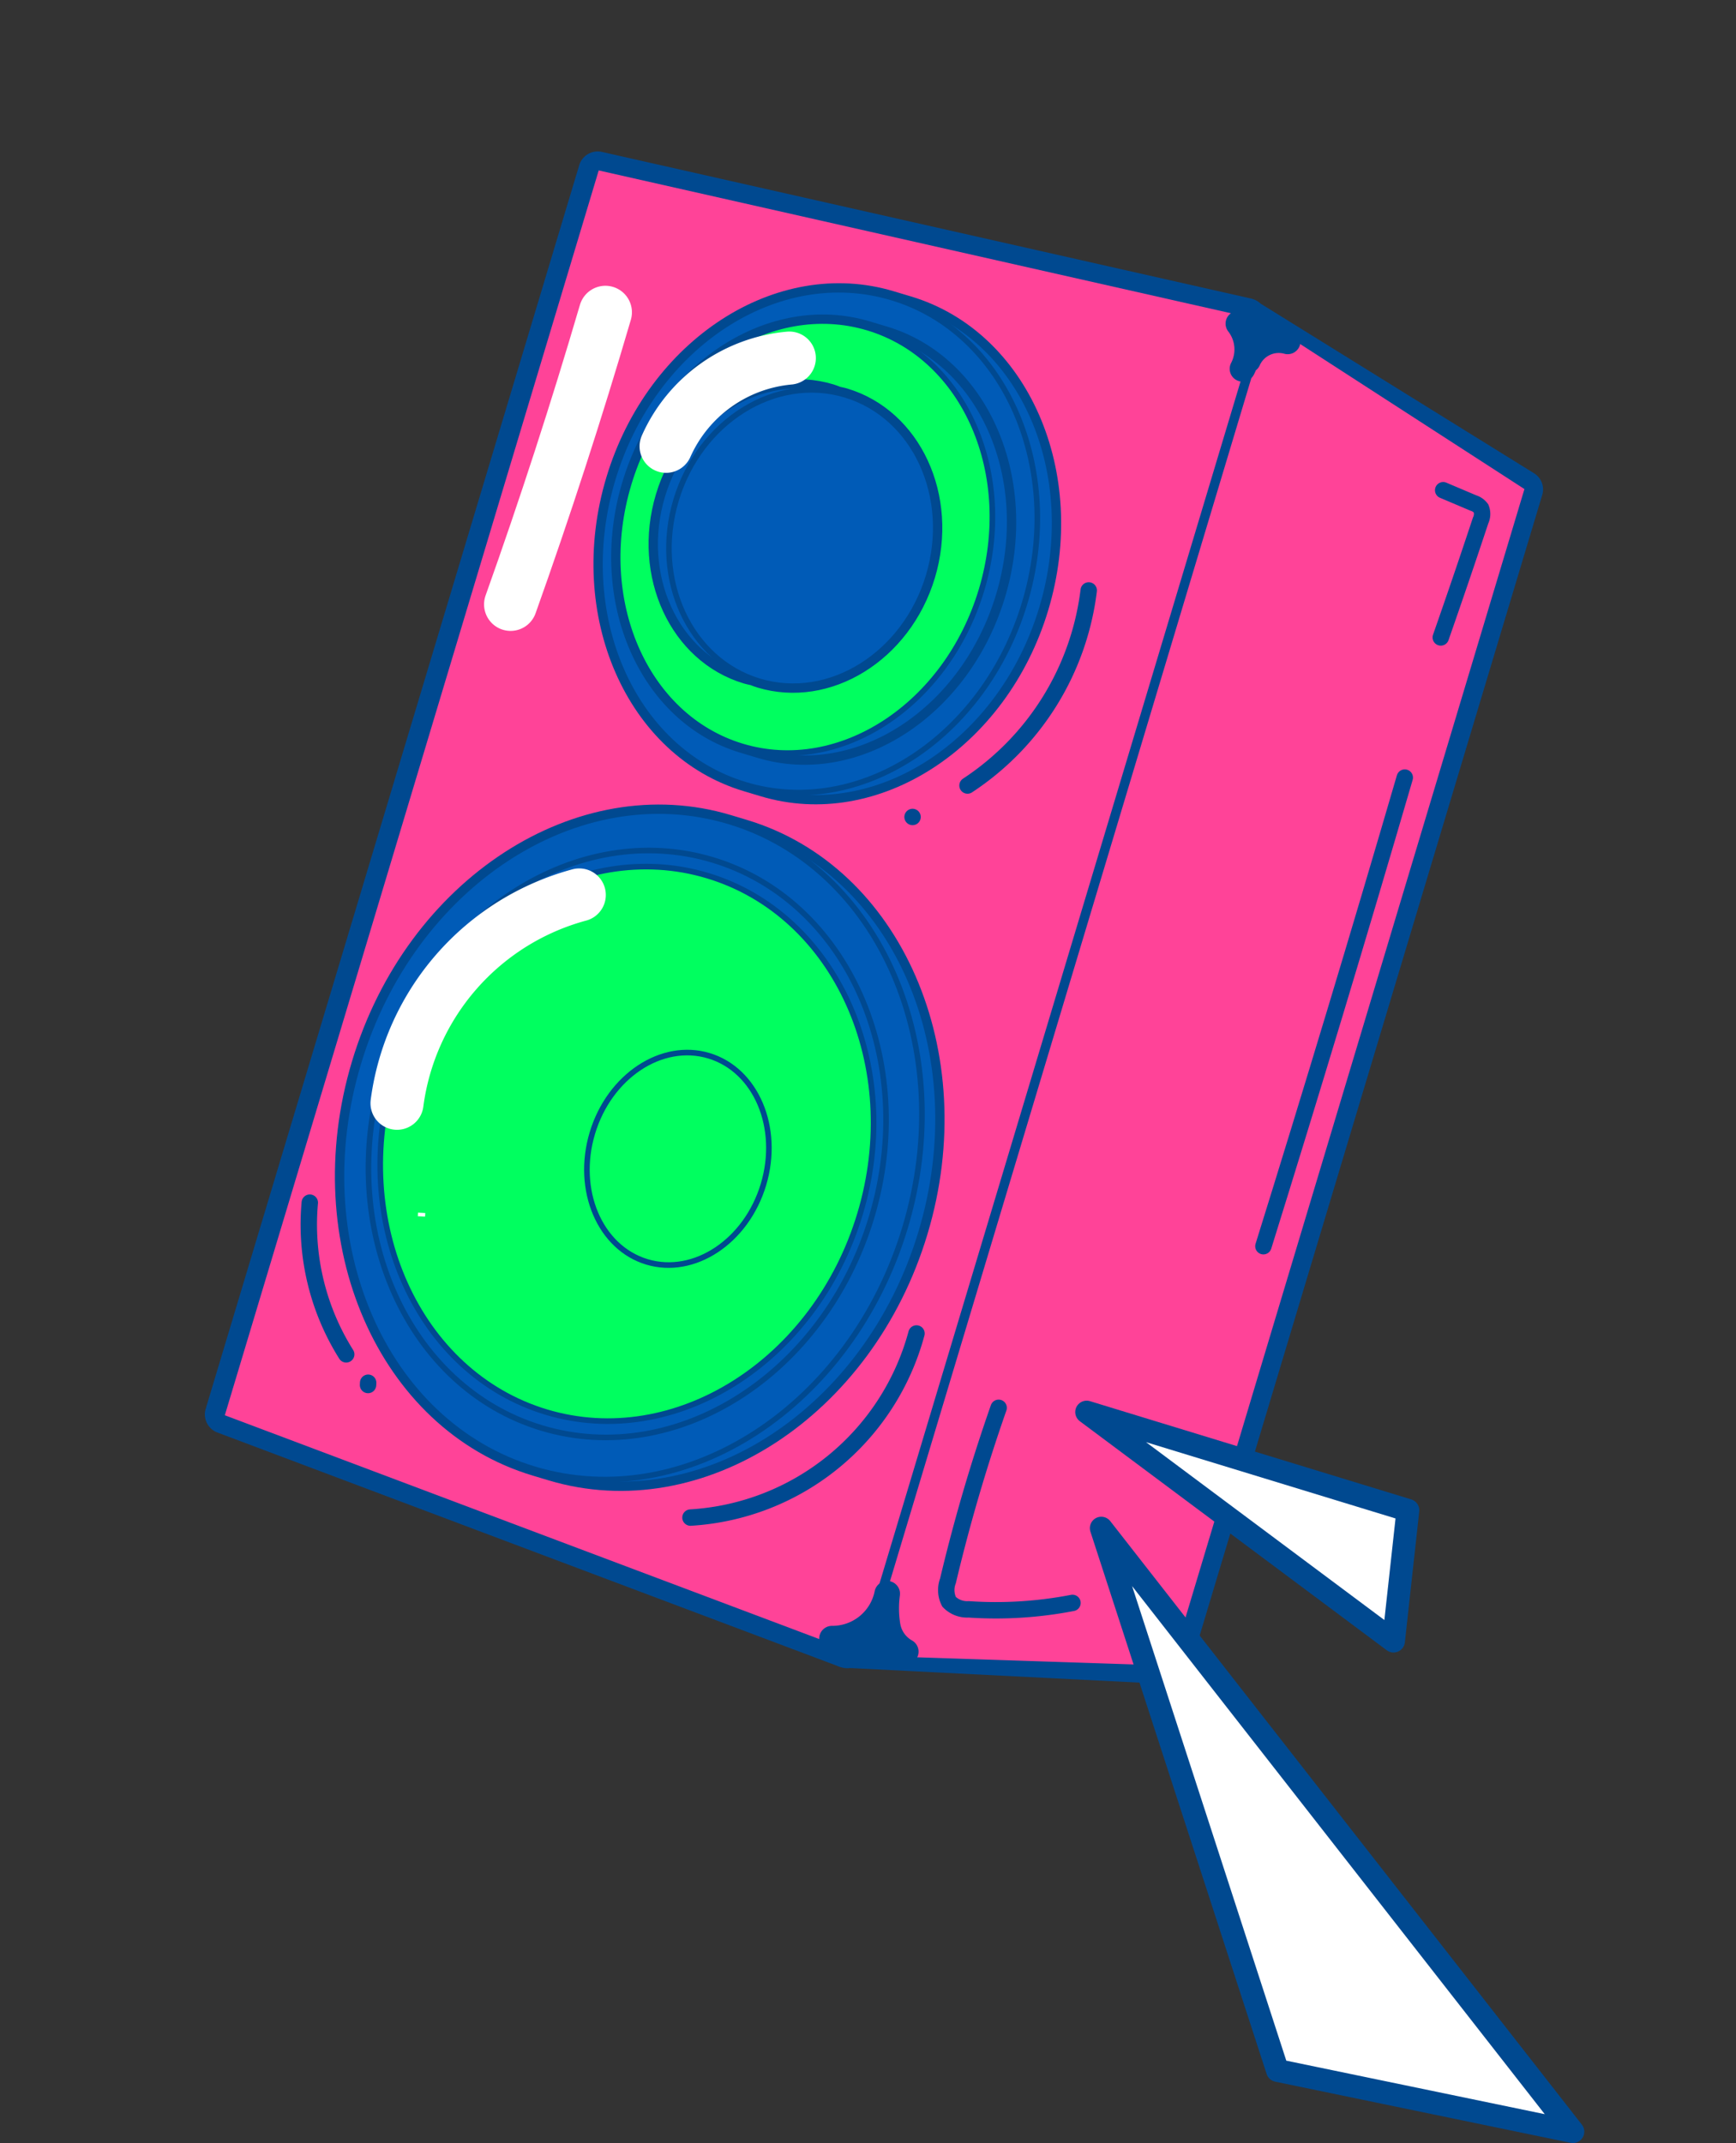 <svg xmlns="http://www.w3.org/2000/svg" width="189.48" height="233.9" viewBox="0 0 189.48 233.9">
  <rect x="0" y="0" width="189.48" height="233.9" fill="#333333" stroke="none"/>
  <g id="喇叭右" transform="translate(-1363 -1701)">
    <g id="Group_55" data-name="Group 55" transform="matrix(0.985, -0.174, 0.174, 0.985, 1363, 1729.033)">
      <g id="Group_25" data-name="Group 25" transform="translate(0 0)">
        <path id="Path_431" data-name="Path 431" d="M62.756,165.433.554,128.576a1.056,1.056,0,0,1-.451-1.37L63.908.545A1.057,1.057,0,0,1,65.275.091l66.6,27.92a1.129,1.129,0,0,1,.214.083l.063.034c.026.011.051.022.076.035a1.157,1.157,0,0,1,.458.412L158.9,52.041a1.036,1.036,0,0,1,.267,1.235L98.856,173a1.038,1.038,0,0,1-1.176.515l-34.167-7.823a1.127,1.127,0,0,1-.518-.117C62.975,165.561,62.792,165.457,62.756,165.433Z" transform="translate(1.085 1.04)" fill="#ff4398"/>
        <g id="Group_24" data-name="Group 24">
          <path id="Path_432" data-name="Path 432" d="M132.85,30.116l-.02.039,26.436,23.667L98.959,173.542l-34.391-7.875-.018.036-.11-.065-.035-.008,0-.01L2.171,128.741,65.975,2.079,132.7,30.053l.005-.01.026.023.119.05m.921-1.827c-.048-.025-.1-.047-.15-.069l-.045-.018c-.058-.027-.118-.052-.178-.075L66.747.182a2.114,2.114,0,0,0-2.737.907L.205,127.751a2.114,2.114,0,0,0,.9,2.74l62.067,36.776a2.366,2.366,0,0,0,.316.192l.056.026.082.044a2.347,2.347,0,0,0,.955.249l33.988,7.782a2.08,2.08,0,0,0,2.353-1.03l60.307-119.72a2.073,2.073,0,0,0-.533-2.469l-26.116-23.38a2.319,2.319,0,0,0-.811-.673Z" fill="#004990"/>
        </g>
      </g>
      <g id="Group_27" data-name="Group 27" transform="translate(65.657 30.166)">
        <path id="Path_433" data-name="Path 433" d="M.281,136.555a.506.506,0,0,1-.231-.235.513.513,0,0,1,0-.451L68.355.282a.511.511,0,0,1,.687-.227.529.529,0,0,1,.119.082l24.423,22.7a.514.514,0,0,1,.109.605L33.384,143.164a.511.511,0,0,1-.563.27L.406,136.6A.494.494,0,0,1,.281,136.555Z" transform="translate(0.512 0.512)" fill="#ff4398"/>
        <g id="Group_26" data-name="Group 26">
          <path id="Path_434" data-name="Path 434" d="M69.324,1.023l24.422,22.7L33.439,143.445,1.024,136.61,69.324,1.023m.46-.914A1.024,1.024,0,0,0,68.41.564L.109,136.149a1.024,1.024,0,0,0,.454,1.375,1.044,1.044,0,0,0,.249.088l32.415,6.834a1.023,1.023,0,0,0,1.125-.541L94.661,24.185a1.025,1.025,0,0,0-.218-1.21L70.021.274a1.044,1.044,0,0,0-.236-.164Z" fill="#004990"/>
        </g>
      </g>
      <g id="Group_43" data-name="Group 43" transform="translate(52.504 15.044)">
        <g id="Group_29" data-name="Group 29" transform="translate(4.958 3.388)">
          <path id="Path_435" data-name="Path 435" d="M12.02,52.124C.36,46.25-3.483,30.268,3.454,16.5S25.52-3.7,37.181,2.177l1.758.885c11.661,5.874,15.5,21.856,8.567,35.627S25.438,58.883,13.779,53.009Z" transform="translate(0.51 0.511)" fill="#005bb7"/>
          <g id="Group_28" data-name="Group 28">
            <path id="Path_436" data-name="Path 436" d="M39.219,4.03c11.427,5.756,15.161,21.4,8.339,34.939S25.945,58.819,14.519,53.064l-1.758-.885C1.334,46.422-2.4,30.779,4.421,17.239S26.034-2.611,37.46,3.145l1.758.885m.461-.914-1.758-.885c-11.912-6-27.35.525-34.414,14.548S.388,47.091,12.3,53.092l1.758.885c11.912,6,27.351-.525,34.415-14.548S51.591,9.117,39.679,3.116Z" fill="#004990"/>
          </g>
        </g>
        <g id="Group_32" data-name="Group 32" transform="translate(5.366 3.796)">
          <g id="Group_31" data-name="Group 31">
            <path id="Path_437" data-name="Path 437" d="M11.908,51.738C.349,45.914-3.454,30.056,3.433,16.386S25.325-3.667,36.884,2.155,52.246,23.837,45.36,37.506,23.468,57.56,11.908,51.738Z" transform="translate(0.306 0.306)" fill="#005bb7"/>
            <g id="Group_30" data-name="Group 30">
              <path id="Path_438" data-name="Path 438" d="M37.053,2.736c11.426,5.756,15.16,21.4,8.339,34.939s-21.613,19.85-33.04,14.095S-2.807,30.37,4.013,16.83,25.626-3.02,37.053,2.736m.275-.548c-11.71-5.9-26.9.545-33.864,14.366s-3.1,29.864,8.611,35.763,26.9-.545,33.865-14.366,3.1-29.864-8.612-35.763Z" fill="#004990"/>
            </g>
          </g>
        </g>
        <g id="Group_34" data-name="Group 34" transform="translate(7.058 6.489)">
          <path id="Path_439" data-name="Path 439" d="M10.294,44.832C.293,39.793-2.989,26.056,2.979,14.21S21.938-3.176,31.939,1.862l1.757.885c10,5.038,13.284,18.774,7.316,30.621S22.053,50.754,12.051,45.717Z" transform="translate(0.511 0.511)" fill="#005bb7"/>
          <g id="Group_33" data-name="Group 33">
            <path id="Path_440" data-name="Path 440" d="M33.978,3.715c9.765,4.919,12.938,18.321,7.088,29.934S22.558,50.69,12.793,45.771l-1.758-.885C1.27,39.966-1.9,26.564,3.946,14.951S22.455-2.089,32.219,2.83l1.758.885m.461-.914L32.68,1.915C22.427-3.249,9.127,2.391,3.033,14.491S.321,40.634,10.574,45.8l1.758.885c10.254,5.165,23.553-.476,29.648-12.574S44.692,7.967,34.438,2.8Z" fill="#004990"/>
          </g>
        </g>
        <g id="Group_37" data-name="Group 37" transform="translate(0 0)">
          <g id="Group_36" data-name="Group 36">
            <ellipse id="Ellipse_16" data-name="Ellipse 16" cx="23.852" cy="20.104" rx="23.852" ry="20.104" transform="matrix(0.45, -0.893, 0.893, 0.45, 0, 42.604)" fill="#00ff5f"/>
            <g id="Group_35" data-name="Group 35" transform="translate(7.466 6.898)">
              <path id="Path_441" data-name="Path 441" d="M31.811,2.421C41.576,7.34,44.75,20.743,38.9,32.356S20.391,49.4,10.626,44.477-2.312,26.156,3.538,14.543,22.046-2.5,31.811,2.421m.276-.549c-10.051-5.063-23.1.5-29.1,12.394S.3,39.961,10.35,45.025s23.105-.5,29.1-12.393,2.691-25.7-7.361-30.76Z" fill="#004990"/>
            </g>
          </g>
        </g>
        <g id="Group_39" data-name="Group 39" transform="translate(11.46 13.033)">
          <path id="Path_442" data-name="Path 442" d="M8.97,31.615c-.179-.09-.347-.191-.516-.293l-.193-.117-.15-.057c-.181-.075-.364-.15-.543-.241-7.186-3.619-9.7-13.185-5.6-21.322S15.248-2.226,22.435,1.394c.176.089.343.189.51.289l.2.119.158.06c.18.075.359.149.535.238,7.187,3.619,9.7,13.185,5.6,21.322S16.156,35.235,8.97,31.615Z" transform="translate(0.511 0.511)" fill="#005bb7"/>
          <g id="Group_38" data-name="Group 38">
            <path id="Path_443" data-name="Path 443" d="M24.118,3.069c6.946,3.5,9.351,12.738,5.372,20.635S16.656,35.168,9.71,31.669c-.236-.119-.454-.262-.68-.394-.242-.1-.485-.193-.721-.313-6.946-3.5-9.352-12.738-5.373-20.635S15.77-1.136,22.715,2.362c.237.119.455.262.681.394.241.1.484.193.721.313m.461-.915c-.2-.1-.392-.18-.577-.255l-.143-.059-.133-.08c-.171-.1-.347-.21-.549-.311C15.737-2.3,6.248,1.477,2.022,9.867S.41,28.13,7.848,31.877c.2.1.392.18.576.255l.143.059.133.08c.171.1.348.21.549.311,7.438,3.747,16.929-.029,21.155-8.419S32.017,5.9,24.578,2.154Z" fill="#004990"/>
          </g>
        </g>
        <g id="Group_42" data-name="Group 42" transform="translate(13.271 14.148)">
          <g id="Group_41" data-name="Group 41">
            <path id="Path_444" data-name="Path 444" d="M7.455,30.522C.37,26.952-2.1,17.511,1.947,9.474S15.053-2.2,22.138,1.372s9.557,13.011,5.509,21.048S14.541,34.091,7.455,30.522Z" transform="translate(0.307 0.307)" fill="#005bb7"/>
            <g id="Group_40" data-name="Group 40">
              <path id="Path_445" data-name="Path 445" d="M22.307,1.954c6.945,3.5,9.351,12.738,5.372,20.635S14.846,34.053,7.9,30.554-1.451,17.816,2.528,9.918,15.362-1.546,22.307,1.954m.276-.549c-7.237-3.645-16.48.05-20.6,8.237S.386,27.457,7.623,31.1s16.48-.049,20.6-8.237S29.82,5.05,22.583,1.4Z" fill="#004990"/>
            </g>
          </g>
        </g>
      </g>
      <g id="Group_53" data-name="Group 53" transform="translate(6.593 60.485)">
        <g id="Group_45" data-name="Group 45" transform="translate(11.318 10.444)">
          <path id="Path_446" data-name="Path 446" d="M15.9,69.163C.459,61.384-4.614,40.189,4.592,21.913S33.85-4.9,49.291,2.877l1.635.823c15.441,7.779,20.513,28.974,11.308,47.25s-29.258,26.815-44.7,19.036Z" transform="translate(0.51 0.51)" fill="#005bb7"/>
          <g id="Group_44" data-name="Group 44">
            <path id="Path_447" data-name="Path 447" d="M51.206,4.668c15.213,7.664,20.175,28.51,11.082,46.562S33.489,77.7,18.276,70.04l-1.635-.823C1.427,61.553-3.534,40.707,5.56,22.654s28.8-26.474,44.012-18.81l1.634.823m.46-.914-1.634-.823C34.339-4.975,13.979,3.667,4.645,22.194S.487,62.225,16.18,70.13l1.635.823c15.693,7.905,36.053-.736,45.386-19.263S67.359,11.66,51.666,3.754Z" fill="#004990"/>
          </g>
        </g>
        <g id="Group_48" data-name="Group 48" transform="translate(0 0)">
          <g id="Group_47" data-name="Group 47">
            <ellipse id="Ellipse_17" data-name="Ellipse 17" cx="36.906" cy="31.151" rx="36.906" ry="31.151" transform="matrix(0.45, -0.893, 0.893, 0.45, 0, 65.92)" fill="#005bb7"/>
            <g id="Group_46" data-name="Group 46" transform="translate(11.726 10.852)">
              <path id="Path_448" data-name="Path 448" d="M49.163,3.436C64.377,11.1,69.337,31.946,60.244,50s-28.8,26.474-44.012,18.81S-3.942,40.3,5.152,22.246,33.95-4.228,49.163,3.436m.276-.548C33.948-4.916,13.834,3.644,4.6,21.97S.464,61.553,15.956,69.356s35.6-.756,44.836-19.082S64.93,10.691,49.44,2.888Z" fill="#004990"/>
            </g>
          </g>
        </g>
        <g id="Group_51" data-name="Group 51" transform="translate(14.86 14.937)">
          <g id="Group_50" data-name="Group 50">
            <path id="Path_449" data-name="Path 449" d="M14.242,60.409C.535,53.5-4.084,34.919,3.945,18.98S29.657-4.31,43.364,2.6s18.326,25.49,10.3,41.428S27.949,67.313,14.242,60.409Z" transform="translate(0.306 0.307)" fill="#005bb7"/>
            <g id="Group_49" data-name="Group 49">
              <path id="Path_450" data-name="Path 450" d="M43.533,3.176c13.577,6.84,18.126,25.2,10.161,41.017S28.263,67.28,14.686,60.441-3.44,35.237,4.525,19.424,29.956-3.664,43.533,3.176m.276-.548c-13.858-6.981-31.727.43-39.832,16.52S.552,54.008,14.41,60.989s31.726-.43,39.831-16.52S57.667,9.608,43.809,2.627Z" fill="#004990"/>
            </g>
          </g>
        </g>
        <g id="Group_52" data-name="Group 52" transform="translate(6.462 7.482)">
          <ellipse id="Ellipse_18" data-name="Ellipse 18" cx="30.563" cy="26.563" rx="30.563" ry="26.563" transform="translate(0 54.591) rotate(-63.264)" fill="#00ff5f"/>
          <path id="Path_451" data-name="Path 451" d="M41.333,3.082C54.264,9.6,58.676,27.016,51.171,41.915S27.04,63.637,14.11,57.124-3.233,33.19,4.272,18.29,28.4-3.431,41.333,3.082m.276-.548C28.377-4.133,11.381,2.813,3.724,18.014S.6,51.006,13.834,57.672s30.228-.279,37.885-15.481S54.842,9.2,41.609,2.533Z" transform="translate(9.752 9.143)" fill="#004990"/>
        </g>
        <path id="Path_452" data-name="Path 452" d="M15.633,1.461c4.657,2.346,6.129,8.821,3.287,14.461S10,24.234,5.343,21.887-.786,13.067,2.055,7.426s8.92-8.311,13.577-5.966m.276-.548c-4.952-2.495-11.413.3-14.4,6.237S.115,19.941,5.066,22.436s11.413-.3,14.4-6.238S20.861,3.407,15.909.912Z" transform="translate(38.644 37.628)" fill="#004990"/>
      </g>
      <path id="Path_453" data-name="Path 453" d="M.761,4.185A3.663,3.663,0,0,1,5.377,2.92C4.106,1.354,2.38-.381.416.074A4.586,4.586,0,0,1,0,5.008" transform="translate(131.387 30.609)" fill="none" stroke="#004990" stroke-linecap="round" stroke-linejoin="round" stroke-miterlimit="10" stroke-width="2.79"/>
      <path id="Path_454" data-name="Path 454" d="M0,3.776A6.1,6.1,0,0,0,6.787,0a11.815,11.815,0,0,0-.564,3.481A3.982,3.982,0,0,0,7.683,6.574L3.013,4.931l.254.261" transform="translate(63.173 160.493)" fill="none" stroke="#004990" stroke-linecap="round" stroke-linejoin="round" stroke-miterlimit="10" stroke-width="2.79"/>
      <path id="Path_455" data-name="Path 455" d="M3.053,0,6.062,1.953a1.625,1.625,0,0,1,.715.719A1.64,1.64,0,0,1,6.5,3.963Q3.3,9.894,0,15.771" transform="translate(147.596 52.473)" fill="none" stroke="#004990" stroke-linecap="round" stroke-miterlimit="10" stroke-width="1.79"/>
      <path id="Path_456" data-name="Path 456" d="M0,0" transform="translate(144.09 75.098)" fill="none" stroke="#004990" stroke-miterlimit="10" stroke-width="0.792"/>
      <path id="Path_457" data-name="Path 457" d="M24.087,0Q12.258,23.944,0,47.672" transform="translate(116.981 82.62)" fill="none" stroke="#004990" stroke-linecap="round" stroke-miterlimit="10" stroke-width="1.79"/>
      <path id="Path_458" data-name="Path 458" d="M9.158,0A188.886,188.886,0,0,0,.428,17.632,2.817,2.817,0,0,0,.149,19.9a2.753,2.753,0,0,0,1.963,1.186,43.82,43.82,0,0,0,11.277,1.279" transform="translate(76.305 142.631)" fill="none" stroke="#004990" stroke-linecap="round" stroke-miterlimit="10" stroke-width="1.79"/>
      <path id="Path_459" data-name="Path 459" d="M.929,0A26.592,26.592,0,0,0,1.962,16.991" transform="translate(14.408 107.51)" fill="none" stroke="#004990" stroke-linecap="round" stroke-miterlimit="10" stroke-width="1.79"/>
      <path id="Path_460" data-name="Path 460" d="M.056,0,0,.243" transform="translate(18.134 127.967)" fill="none" stroke="#004990" stroke-linecap="round" stroke-miterlimit="10" stroke-width="1.79"/>
      <path id="Path_461" data-name="Path 461" d="M0,18.66A29.809,29.809,0,0,0,16.727,0" transform="translate(93.931 56.512)" fill="none" stroke="#004990" stroke-linecap="round" stroke-miterlimit="10" stroke-width="1.79"/>
      <path id="Path_462" data-name="Path 462" d="M0,7.21A16.332,16.332,0,0,1,14.916.07" transform="translate(67.979 25.791)" fill="none" stroke="#fff" stroke-linecap="round" stroke-miterlimit="10" stroke-width="5.79"/>
      <path id="Path_463" data-name="Path 463" d="M0,0" transform="translate(64.127 40.563)" fill="none" stroke="#fff" stroke-miterlimit="10" stroke-width="0.792"/>
      <path id="Path_464" data-name="Path 464" d="M0,18.923A27.215,27.215,0,0,1,23.54,0" transform="translate(26.595 79.563)" fill="none" stroke="#fff" stroke-linecap="round" stroke-miterlimit="10" stroke-width="5.79"/>
      <path id="Path_465" data-name="Path 465" d="M0,0" transform="translate(47.938 78.805)" fill="none" stroke="#fff" stroke-miterlimit="10" stroke-width="0.792"/>
      <path id="Path_466" data-name="Path 466" d="M.089,0,0,.383" transform="translate(27.072 110.726)" fill="none" stroke="#fff" stroke-miterlimit="10" stroke-width="0.792"/>
      <g id="Group_54" data-name="Group 54" transform="translate(44.105 17.451)">
        <path id="Path_467" data-name="Path 467" d="M15.732,0Q8.292,15.014,0,29.584" transform="translate(4.164)" fill="none" stroke="#fff" stroke-linecap="round" stroke-miterlimit="10" stroke-width="5.79"/>
        <path id="Path_468" data-name="Path 468" d="M0,0" transform="translate(0 39.558)" fill="none" stroke="#fff" stroke-linecap="round" stroke-miterlimit="10" stroke-width="5.79"/>
      </g>
      <path id="Path_469" data-name="Path 469" d="M.055,0h0" transform="translate(87.373 77.509)" fill="none" stroke="#004990" stroke-linecap="round" stroke-miterlimit="10" stroke-width="1.79"/>
      <path id="Path_470" data-name="Path 470" d="M0,15.493A27.225,27.225,0,0,0,27.78,0" transform="translate(50.266 133.083)" fill="none" stroke="#004990" stroke-linecap="round" stroke-miterlimit="10" stroke-width="1.79"/>
    </g>
    <g id="Group_207" data-name="Group 207" transform="translate(1481.605 1855.118)">
      <path id="Path_656" data-name="Path 656" d="M4179.862,1325.269l-32.241-6.675-19.233-59.193Z" transform="translate(-4126.791 -1246.732)" fill="#fff" stroke="#004990" stroke-linecap="round" stroke-linejoin="round" stroke-width="2.49"/>
      <path id="Path_657" data-name="Path 657" d="M4159.782,1267.727l1.567-14.275-35.063-10.722Z" transform="translate(-4126.286 -1242.73)" fill="#fff" stroke="#004990" stroke-linecap="round" stroke-linejoin="round" stroke-width="2.49"/>
    </g>
  </g>
</svg>
